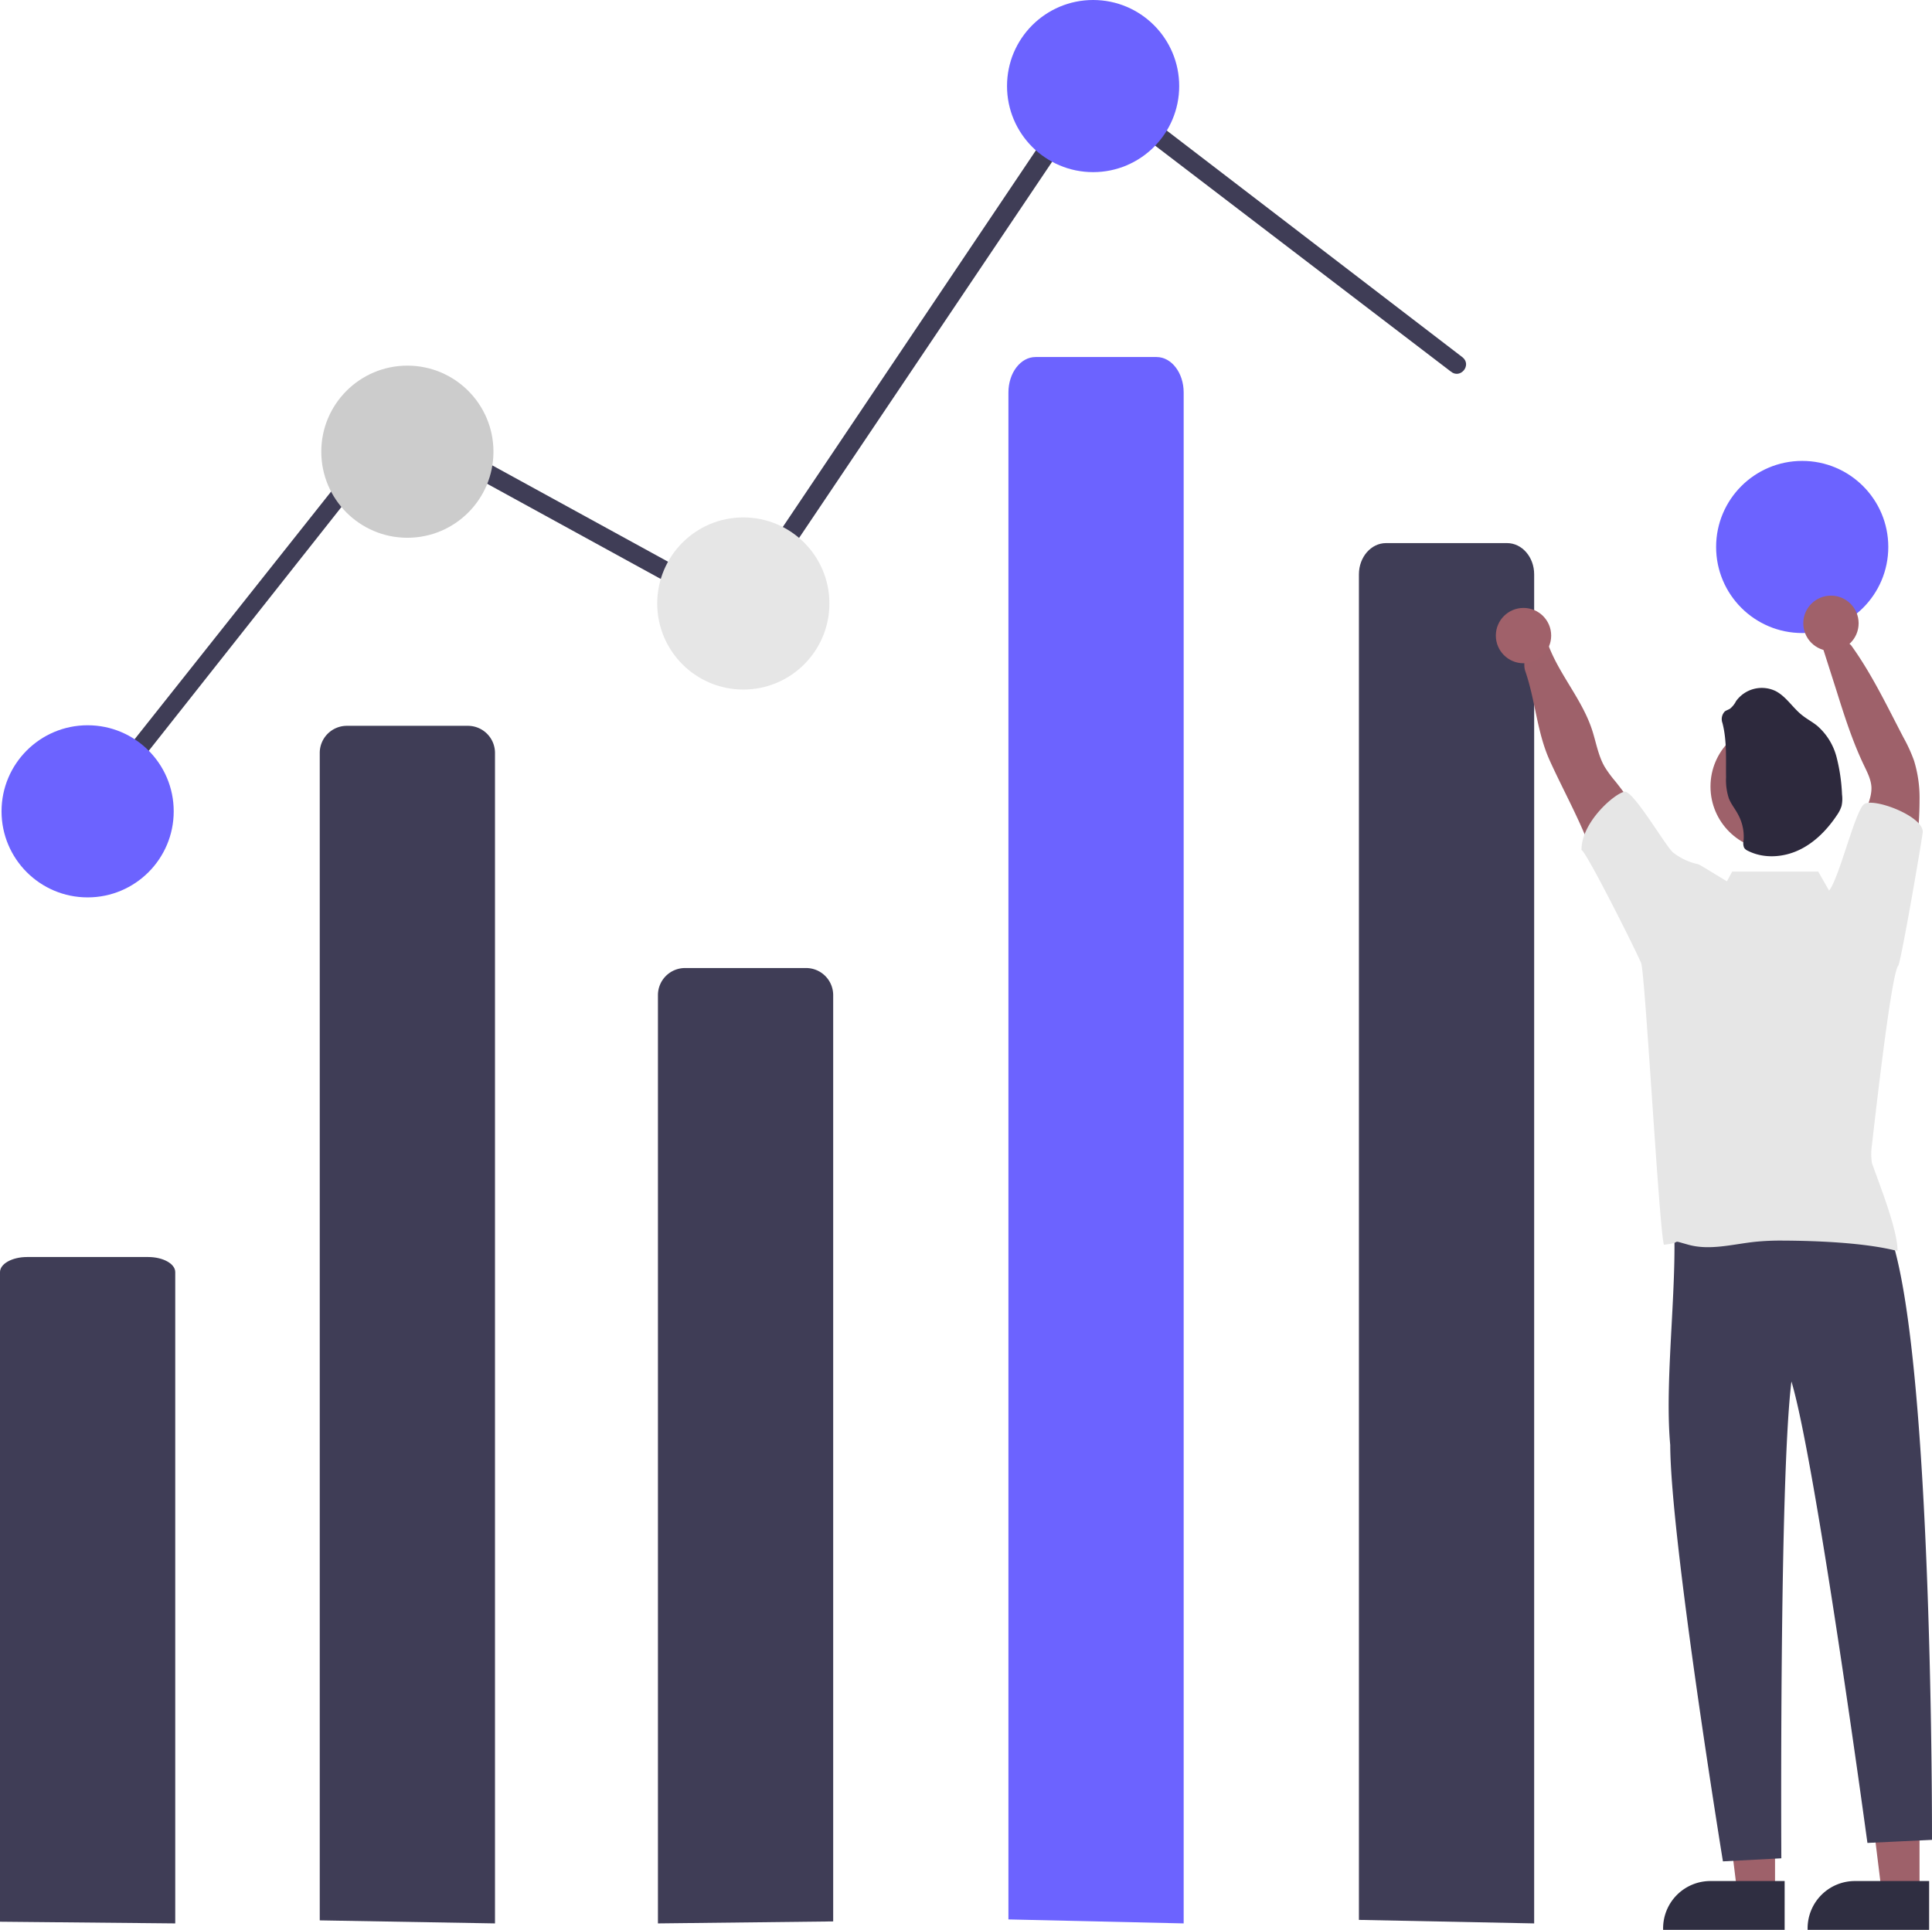 <?xml version="1.0" encoding="UTF-8" standalone="no"?>
<svg
   id="bb328e6d-602c-4acd-b0f5-b204c203e1c3"
   data-name="Layer 1"
   width="628.402"
   height="627.855"
   viewBox="0 0 628.402 627.855"
   version="1.1"
   sodipodi:docname="undraw_visual_data_re_mxxo.svg"
   inkscape:version="1.1.1 (c3084ef, 2021-09-22)"
   xmlns:inkscape="http://www.inkscape.org/namespaces/inkscape"
   xmlns:sodipodi="http://sodipodi.sourceforge.net/DTD/sodipodi-0.dtd"
   xmlns="http://www.w3.org/2000/svg"
   xmlns:svg="http://www.w3.org/2000/svg">
  <defs
     id="defs110" />
  <sodipodi:namedview
     id="namedview108"
     pagecolor="#ffffff"
     bordercolor="#666666"
     borderopacity="1.0"
     inkscape:pageshadow="2"
     inkscape:pageopacity="0.0"
     inkscape:pagecheckerboard="0"
     showgrid="false"
     fit-margin-top="0"
     fit-margin-left="0"
     fit-margin-right="0"
     fit-margin-bottom="0"
     inkscape:zoom="0.62253636"
     inkscape:cx="214.44531"
     inkscape:cy="350.18035"
     inkscape:window-width="1366"
     inkscape:window-height="768"
     inkscape:window-x="0"
     inkscape:window-y="0"
     inkscape:window-maximized="0"
     inkscape:current-layer="layer2" />
  <g
     inkscape:groupmode="layer"
     id="layer1"
     inkscape:label="Bars"
     transform="translate(-17.331,-60.046)">
    <path
       id="ae5c11dc-7e77-468a-a39f-cc8da6ee1565"
       data-name="Path 1495"
       d="m 121.332,684.811 v -379.81 a 8.82,8.82 0 0 1 8.82,-8.82 h 39.36 a 8.82,8.82 0 0 1 8.82,8.82 v 0 380.8 z"
       fill="#3f3d56" />
    <path
       id="bc696f83-47b6-45c9-967f-bb64f1f3bee5"
       data-name="Path 1496"
       d="m 231.332,685.801 v -302 a 8.82,8.82 0 0 1 8.82,-8.82 h 39.36 a 8.82,8.82 0 0 1 8.82,8.82 v 0 301.35 z"
       fill="#3f3d56" />
    <path
       id="b3465432-03e0-48eb-8016-b04aa244e72c"
       data-name="Path 1513"
       d="M 459.332,684.655 V 246.901 c 0,-5.614 3.949,-10.166 8.82,-10.166 h 39.36 c 4.871,0 8.82,4.551 8.82,10.166 v 438.9 z"
       fill="#3f3d56" />
    <path
       id="ef6ae9ea-be37-4bc6-b1be-067860dc7e9d"
       data-name="Path 1514"
       d="M 17.331,685.25 V 473.909 c 0,-2.71 3.949,-4.908 8.82,-4.908 h 39.36 c 4.871,0 8.82,2.2 8.82,4.908 v 211.892 z"
       fill="#3f3d56" />
    <path
       id="b32730d1-ac43-40b1-a176-73e18bf362e5"
       data-name="Path 1515"
       d="m 345.331,684.506 v -496.77 c 0,-6.371 3.949,-11.536 8.82,-11.536 h 39.36 c 4.871,0 8.82,5.165 8.82,11.536 v 498.065 z"
       fill="#6c63ff" />
  </g>
  <g
     inkscape:groupmode="layer"
     id="layer2"
     inkscape:label="LineChart"
     transform="translate(-17.331,-60.046)">
    <path
       d="m 46.331,327 c -2.594,-5.7e-4 -3.965,-3.071 -2.233,-5.002 L 145.627,194.005 256.347,254.703 371.597,83.173 493.046,176.295 c 3.093,2.542 -0.72,7.174 -3.813,4.633 L 373.24,92.296 258.567,262.831 146.883,201.591 48.566,326.002 c -0.569,0.636 -1.382,0.999 -2.235,0.998 z"
       fill="#3f3d56"
       id="path85"
       sodipodi:nodetypes="cccccccccccc" />
    <circle
       id="a1f8771a-4bf9-4603-9747-6ae739e4ad47"
       data-name="Ellipse 300"
       cx="45.832"
       cy="324"
       r="28"
       fill="#6c63ff" />
    <circle
       id="ffdbdf53-78c2-412f-9ede-372406e5d245"
       data-name="Ellipse 301"
       cx="149.832"
       cy="207"
       r="28"
       fill="#cccccc" />
    <circle
       id="b7cff929-f00d-4f86-944c-e500b6ceb6ad"
       data-name="Ellipse 302"
       cx="259.102"
       cy="256.381"
       r="28"
       fill="#e6e6e6" />
    <circle
       id="eabc0b76-6faa-4fa0-934c-daff28b491dd"
       data-name="Ellipse 303"
       cx="372.876"
       cy="88.046"
       r="28"
       fill="#6c63ff" />
  </g>
  <g
     inkscape:groupmode="layer"
     id="layer3"
     inkscape:label="Character"
     transform="translate(-17.331,-60.046)">
    <polygon
       points="755.994,674.556 743.734,674.555 737.902,627.268 755.996,627.268 "
       fill="#9e616a"
       id="polygon75"
       transform="translate(-114.317,1.46)" />
    <path
       d="m 644.804,687.9 -39.531,-10e-4 v -0.5 a 15.387,15.387 0 0 1 15.386,-15.386 h 10e-4 l 24.144,10e-4 z"
       fill="#2f2e41"
       id="path77" />
    <polygon
       points="708.994,674.556 696.734,674.555 690.902,627.268 708.996,627.268 "
       fill="#9e616a"
       id="polygon79"
       transform="translate(-114.317,1.46)" />
    <path
       d="m 597.804,687.9 -39.531,-10e-4 v -0.5 a 15.387,15.387 0 0 1 15.386,-15.386 h 10e-4 l 24.144,10e-4 z"
       fill="#2f2e41"
       id="path81" />
    <circle
       id="a7ca0488-8ee6-49e2-b245-2872b84c042e"
       data-name="Ellipse 304"
       cx="603.515"
       cy="237.995"
       r="28"
       fill="#6c63ff" />
    <path
       id="b579ef19-595a-43de-9b6d-0ead8268ca48"
       data-name="Path 1507"
       d="m 593.615,456.116 c 10.48,1.262 37.279,-8.298 38.731,6.246 13.794,40.605 13.384,196.256 13.384,196.256 l -21,1 c 0,0 -16.781,-123.674 -24.716,-150.133 -3.982,32.159 -3.284,155.133 -3.284,155.133 l -19,1 c 0,0 -17.043,-104.717 -17.14,-135.453 -2.071,-22.514 3.009,-55.876 0.835,-77.64 a 83.218,83.218 0 0 0 32.19,3.59 z"
       fill="#3f3d56" />
    <path
       id="ac7870c5-efcc-4c4b-b17f-07e0bff4d096"
       data-name="Path 1508"
       d="m 557.965,338.316 a 130.657,130.657 0 0 0 -15.31,-24.17 38.322,38.322 0 0 1 -3.4,-4.64 c -2.15,-3.73 -2.79,-8.11 -4.15,-12.19 -3.8,-11.44 -13.28,-20.63 -15.59,-32.46 -0.84,-4.3 -7.936,8.198 -6.07,13.53 3.33,9.65 3.76,19.87 8,29.19 4.24,9.32 9.22,18.26 12.88,27.79 2.08,5.41 3.74,11 6.79,16 3.05,5 7.81,9.19 13.56,9.94 a 33.45,33.45 0 0 1 1.63,-10.68 c 1.25,-3.94 3.47,-8.58 1.66,-12.31 z"
       fill="#9e616a" />
    <path
       id="be4b35b3-6955-40b7-9549-45fdba6a2930"
       data-name="Path 1509"
       d="m 620.875,344.796 a 55.259,55.259 0 0 1 3.25,-20.78 c 0.92,-2.55 2,-5.14 1.91,-7.85 -0.13,-2.52 -1.33,-4.83 -2.42,-7.11 -3.76,-7.85 -6.4,-16.17 -9,-24.47 l -5,-15.65 c -1.63,-1.195 7.89,-1.61 9.92,1.2 6.64,9.22 11.67,19.81 16.93,29.88 a 50.577,50.577 0 0 1 3.42,7.49 41.186,41.186 0 0 1 1.8,12.94 c 0,8.19 -1.08,16.35 -2.2,24.47 -0.71,5.09 -1.64,10.63 -5.49,14 -4,-5.12 -8.02,-10.12 -13.12,-14.12 z"
       fill="#9e616a" />
    <circle
       id="a7d383a2-21d6-4551-be8a-8c82a5e576cb"
       data-name="Ellipse 307"
       cx="594.435"
       cy="315.944"
       r="20.75"
       fill="#9e616a" />
    <path
       id="fb091cb1-8ad4-4d57-b74d-c940c723d6bf"
       data-name="Path 1512"
       d="m 577.567,295.242 a 3.602,3.602 0 0 1 0.76,-3.723 c 0.518,-0.408 1.206,-0.561 1.762,-0.95 a 7.602,7.602 0 0 0 1.9,-2.403 10.315,10.315 0 0 1 12.909,-3.277 c 3.429,1.795 5.5,5.389 8.549,7.808 1.548,1.254 3.344,2.184 4.902,3.438 a 20.146,20.146 0 0 1 6.355,10.278 58.31,58.31 0 0 1 1.762,12.125 10.905,10.905 0 0 1 -0.142,3.686 10.317,10.317 0 0 1 -1.396,2.85 c -3.135,4.749 -7.266,9.062 -12.444,11.513 -5.177,2.451 -11.475,2.85 -16.581,0.285 a 2.85,2.85 0 0 1 -1.273,-1.017 3.658,3.658 0 0 1 -0.199,-2.194 15.018,15.018 0 0 0 -1.653,-8.406 c -0.95,-1.9 -2.375,-3.534 -3.135,-5.5 a 19.16,19.16 0 0 1 -0.893,-6.82 c -0.09,-5.981 0.316,-11.937 -1.182,-17.694 z"
       fill="#2d293d" />
    <circle
       cx="512.866"
       cy="266.826"
       r="9"
       fill="#a0616a"
       id="circle101" />
    <circle
       cx="612.866"
       cy="262.826"
       r="9"
       fill="#a0616a"
       id="circle103" />
    <path
       d="m 634.736,374.236 c 0.878,-0.804 8.038,-42.674 7.996,-43.617 -0.111,-5.158 -15.85,-11.05 -19,-9 -2.972,1.934 -8.147,24.124 -11.477,28.165 l -3.523,-6.165 h -28 l -1.697,3.152 c -3.674,-2.213 -6.979,-4.254 -8.158,-4.929 a 5.3,5.3 0 0 0 -1.311,-0.645 20.311,20.311 0 0 1 -8,-3.76 c -2.3,-1.77 -12.974,-20.307 -15.834,-19.817 -3.23,0.54 -14.125,9.96 -14,19 1.372,-0.029 19.214,35.648 19.464,36.977 1.37,5.62 5.894,87.58 7.354,91.4 6.726,-0.65 1.416,-1.81 7.926,0 7.01,1.95 14.41,-0.16 21.64,-0.94 a 83.114,83.114 0 0 1 9.06,-0.4 c 11,0.05 26.7,0.66 37.35,3.39 0.06,-6.98 -6.07,-22.08 -8.34,-28.67 a 19.248,19.248 0 0 1 0.03,-5.94 c 0.29,-2.41 6.146,-55.535 8.52,-58.2 z"
       fill="#e6e6e6"
       id="path105" />
  </g>
</svg>
